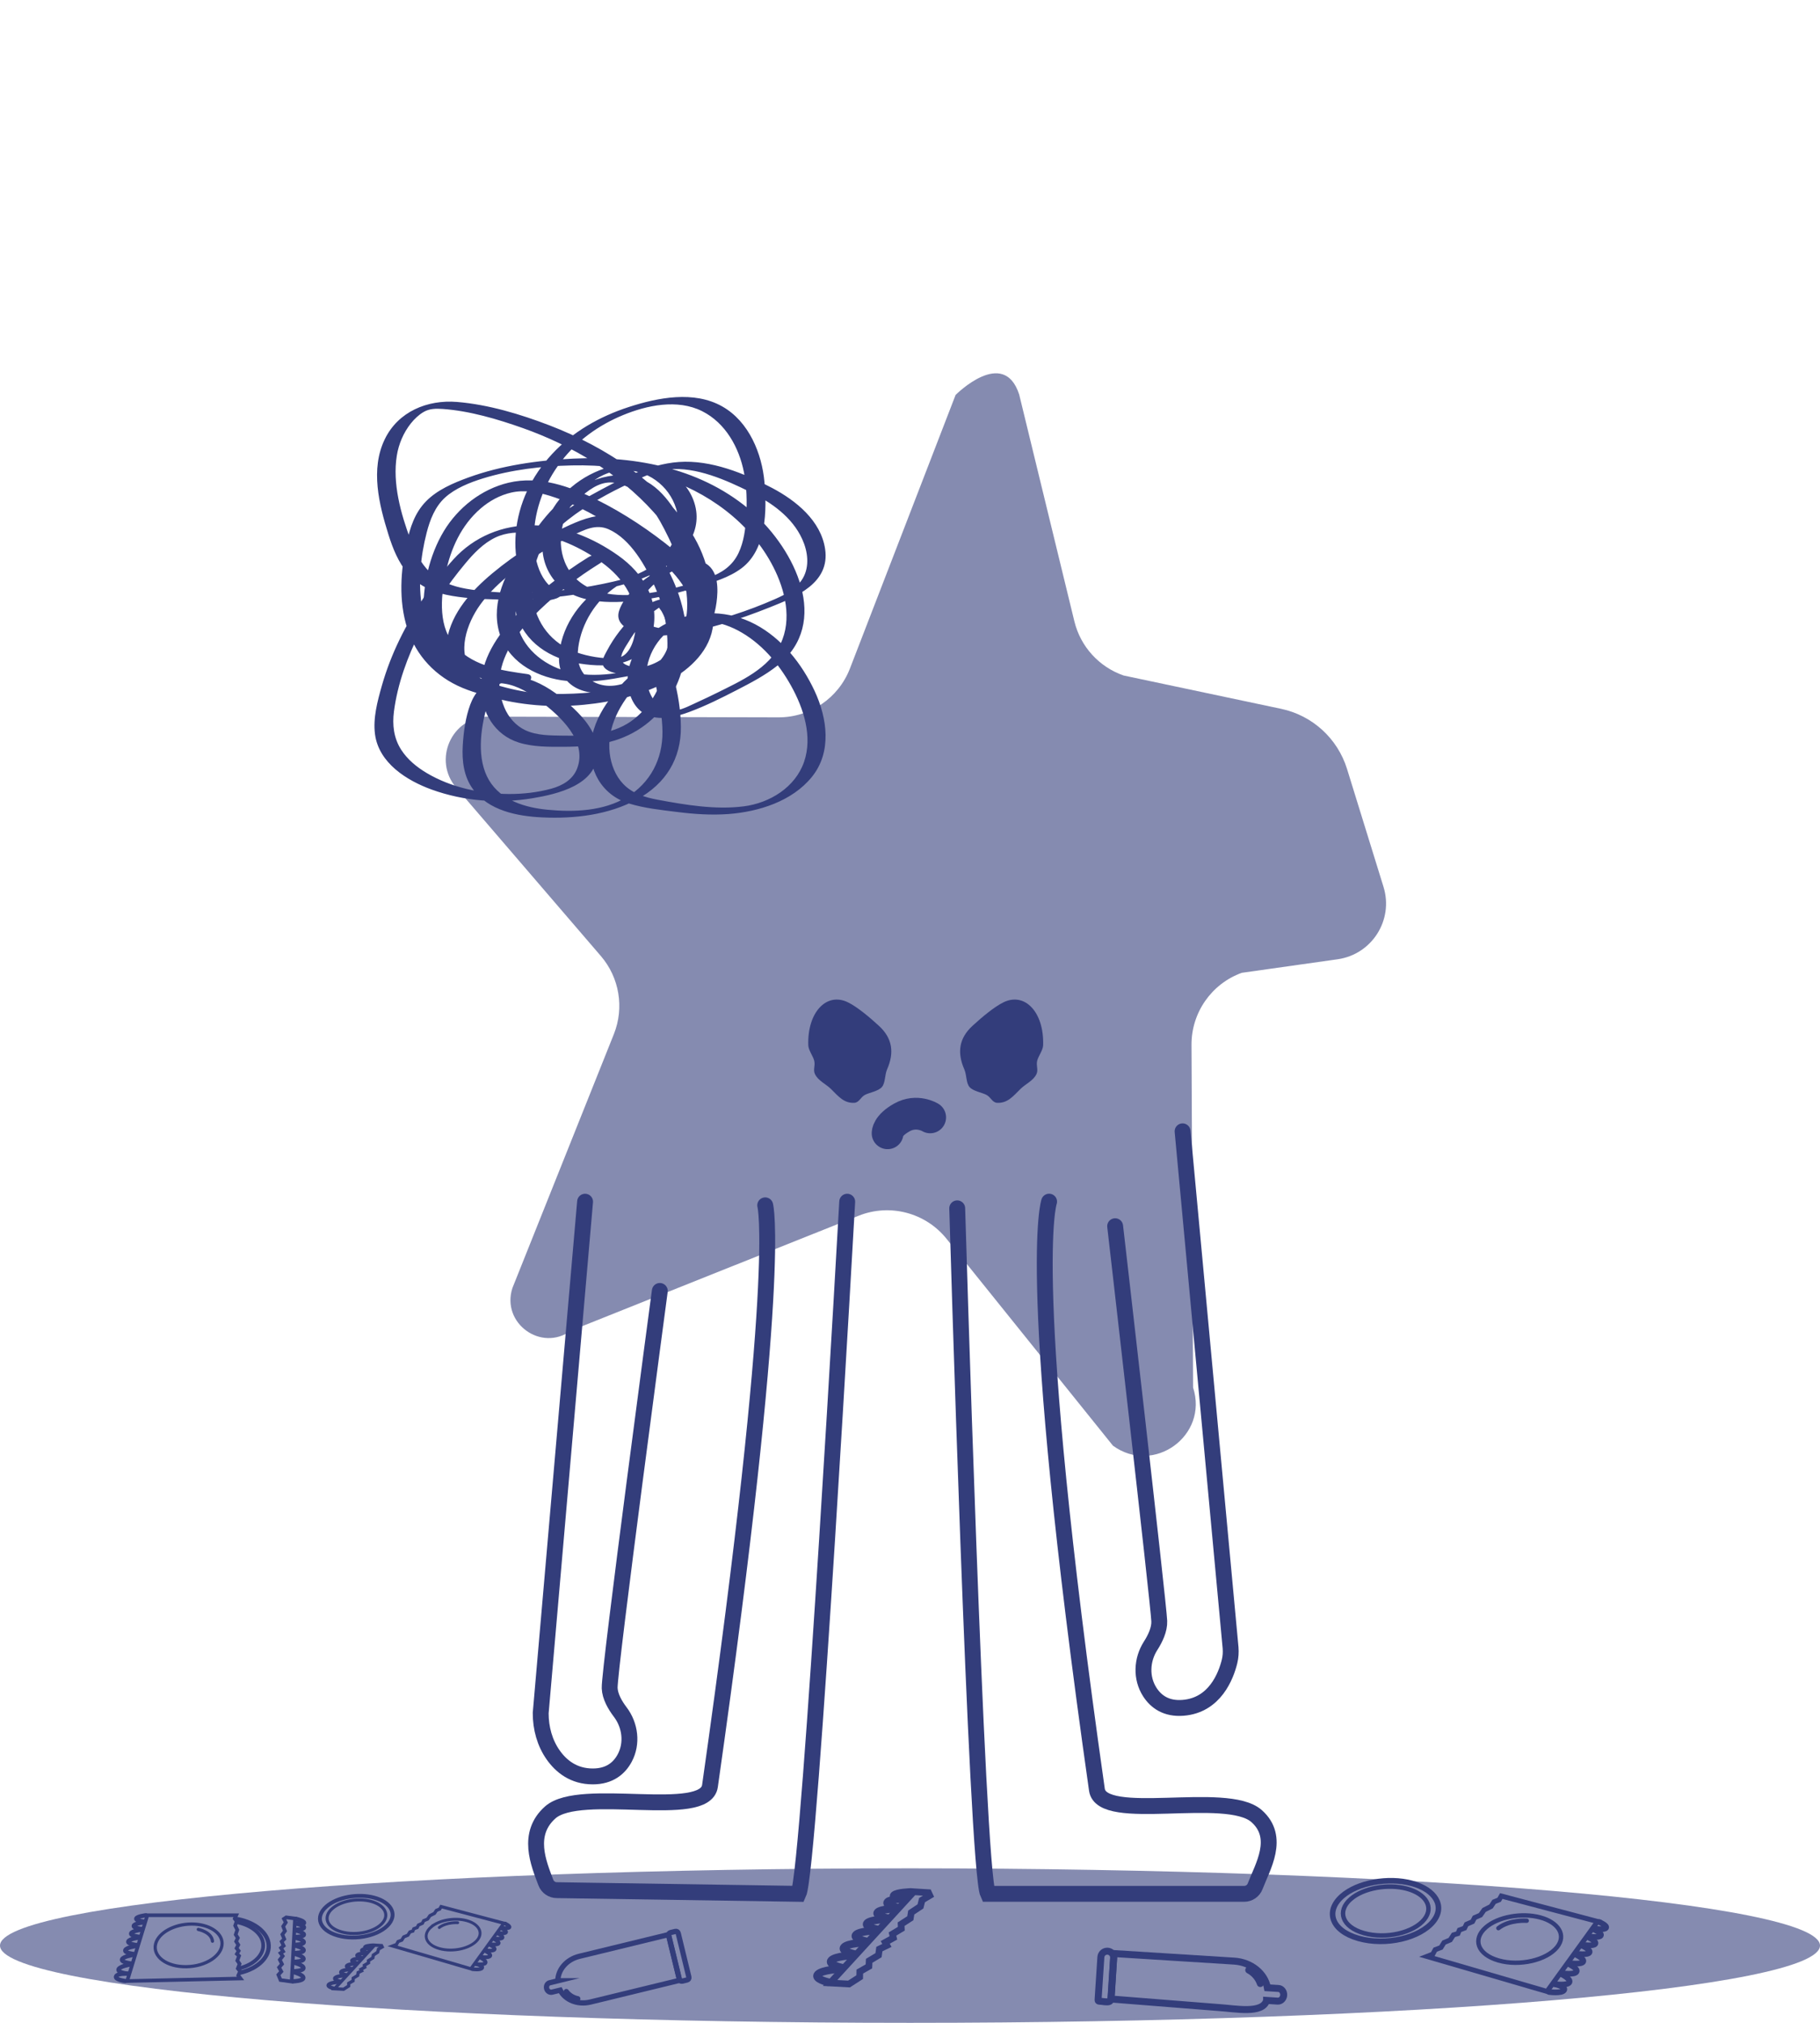 <svg width="180" height="200" viewBox="0 0 180 200" fill="none" xmlns="http://www.w3.org/2000/svg">
<path d="M180 192.362C180 196.581 139.707 200 90 200C40.293 200 0 196.576 0 192.362C0 188.149 40.293 184.724 90 184.724C139.707 184.724 180 188.144 180 192.362Z" fill="#858BB0"/>
<path d="M100.799 39.006L106.258 61.436C106.865 63.932 108.7 65.945 111.126 66.787L126.708 70.083C129.799 70.738 132.29 73.013 133.224 76.03L136.831 87.688C137.845 90.962 135.687 94.359 132.295 94.843L122.806 96.184C119.811 97.274 117.825 100.129 117.841 103.312L117.997 137.186C119.537 141.93 114.111 145.87 110.074 142.939L93.613 122.479C91.53 119.892 88.009 118.969 84.928 120.198L56.476 131.561C53.524 133.708 49.552 130.82 50.679 127.347L60.711 102.249C61.757 99.636 61.258 96.657 59.428 94.526L45.118 77.876C42.794 75.171 44.635 70.931 48.199 70.856C48.248 70.856 48.296 70.856 48.35 70.856L76.995 70.925C80.124 70.931 82.931 69.015 84.059 66.1L94.509 39.049C94.509 39.049 99.259 34.261 100.799 39.006Z" fill="#858BB0"/>
<path d="M86.935 101.434C88.266 102.657 88.459 104.074 87.735 105.728C87.493 106.275 87.574 107.075 87.214 107.483C86.855 107.891 85.996 108.019 85.55 108.25C85.105 108.481 84.976 109.018 84.477 109.039C83.462 109.077 82.936 108.417 82.169 107.654C81.713 107.198 80.902 106.849 80.596 106.189C80.397 105.76 80.644 105.389 80.532 104.896C80.43 104.434 79.957 103.849 79.941 103.35C79.829 100.124 81.723 98.052 83.87 99.104C84.777 99.55 85.974 100.548 86.93 101.428L86.935 101.434Z" fill="#333D7B"/>
<path d="M96.172 101.434C94.841 102.657 94.648 104.074 95.372 105.728C95.614 106.275 95.534 107.075 95.893 107.483C96.253 107.891 97.112 108.019 97.557 108.25C98.002 108.481 98.131 109.018 98.63 109.039C99.645 109.077 100.171 108.417 100.938 107.654C101.395 107.198 102.205 106.849 102.511 106.189C102.71 105.76 102.463 105.389 102.575 104.896C102.677 104.434 103.15 103.849 103.166 103.35C103.279 100.124 101.384 98.052 99.237 99.104C98.33 99.55 97.133 100.548 96.177 101.428L96.172 101.434Z" fill="#333D7B"/>
<path d="M57.865 118.813L53.475 169.379C53.475 170.855 53.866 172.326 54.72 173.528C55.504 174.634 56.738 175.637 58.627 175.637C60.307 175.637 61.252 174.811 61.783 173.823C62.562 172.374 62.336 170.581 61.343 169.272C60.833 168.601 60.329 167.737 60.297 166.905C60.227 165.187 65.256 127.637 65.256 127.637" stroke="#333D7B" stroke-width="1.57" stroke-miterlimit="10" stroke-linecap="round"/>
<path d="M116.959 111.855L121.705 162.914C121.741 163.369 121.713 163.828 121.603 164.273C121.252 165.696 120.159 168.604 117.007 168.854C115.332 168.987 114.325 168.237 113.717 167.295C112.827 165.912 112.91 164.107 113.796 162.723C114.251 162.014 114.686 161.112 114.652 160.28C114.586 158.563 110.289 121.236 110.289 121.236" stroke="#333D7B" stroke-width="1.57" stroke-miterlimit="10" stroke-linecap="round"/>
<path d="M87.783 112.05C87.783 112.05 87.735 111.299 89.206 110.478C90.671 109.656 91.997 110.478 91.997 110.478" stroke="#333D7B" stroke-width="3.14" stroke-miterlimit="10" stroke-linecap="round"/>
<path d="M23.794 195.615L12.576 195.867L14.573 189.362H23.365L23.214 189.7L23.407 189.963L23.257 190.387L23.467 190.806L23.311 191.278L23.52 191.605L23.354 191.954L23.569 192.287L23.397 192.625L23.606 192.883L23.429 193.189L23.644 193.382L23.472 193.844L23.697 194.171L23.52 194.627L23.746 194.912L23.563 195.314L23.794 195.615Z" stroke="#333D7B" stroke-width="0.36" stroke-miterlimit="10"/>
<path d="M21.963 192.137C21.974 193.334 20.412 194.413 18.448 194.45C16.483 194.488 15.088 193.436 15.388 192.207C15.662 191.085 17.251 190.237 18.942 190.231C20.611 190.226 21.958 191.042 21.963 192.137Z" stroke="#333D7B" stroke-width="0.32" stroke-miterlimit="10"/>
<path d="M23.289 189.711C24.953 189.968 26.327 190.892 26.547 192.088C26.783 193.393 25.608 194.622 23.697 195.057" stroke="#333D7B" stroke-width="0.42" stroke-miterlimit="10"/>
<path d="M19.612 190.763C19.612 190.763 20.911 191.01 21.013 191.927" stroke="#333D7B" stroke-width="0.32" stroke-miterlimit="10" stroke-linecap="round"/>
<path d="M14.417 189.367C14.417 189.367 13.553 189.475 13.477 189.684C13.402 189.893 14.224 189.985 14.224 189.985" stroke="#333D7B" stroke-width="0.42" stroke-miterlimit="10" stroke-linecap="round"/>
<path d="M14.203 190.06C14.203 190.06 13.312 190.178 13.231 190.398C13.15 190.618 13.993 190.714 13.993 190.714" stroke="#333D7B" stroke-width="0.42" stroke-miterlimit="10" stroke-linecap="round"/>
<path d="M13.972 190.79C13.972 190.79 13.049 190.918 12.968 191.155C12.888 191.391 13.752 191.493 13.752 191.493" stroke="#333D7B" stroke-width="0.42" stroke-miterlimit="10" stroke-linecap="round"/>
<path d="M13.73 191.568C13.73 191.568 12.774 191.707 12.688 191.954C12.602 192.201 13.499 192.309 13.499 192.309" stroke="#333D7B" stroke-width="0.42" stroke-miterlimit="10" stroke-linecap="round"/>
<path d="M13.467 192.4C13.467 192.4 12.479 192.55 12.388 192.818C12.297 193.087 13.22 193.194 13.22 193.194" stroke="#333D7B" stroke-width="0.42" stroke-miterlimit="10" stroke-linecap="round"/>
<path d="M13.187 193.28C13.187 193.28 12.162 193.441 12.066 193.726C11.969 194.01 12.924 194.128 12.924 194.128" stroke="#333D7B" stroke-width="0.42" stroke-miterlimit="10" stroke-linecap="round"/>
<path d="M12.892 194.23C12.892 194.23 11.829 194.407 11.722 194.713C11.615 195.019 12.608 195.143 12.608 195.143" stroke="#333D7B" stroke-width="0.42" stroke-miterlimit="10" stroke-linecap="round"/>
<path d="M12.608 195.137C12.608 195.137 11.588 195.094 11.476 195.416C11.363 195.738 12.377 195.862 12.377 195.862" stroke="#333D7B" stroke-width="0.42" stroke-miterlimit="10" stroke-linecap="round"/>
<path d="M29.021 195.894C29.021 195.894 29.998 195.862 30.004 195.55C30.009 195.239 29.064 194.992 29.064 194.992" stroke="#333D7B" stroke-width="0.42" stroke-miterlimit="10" stroke-linecap="round"/>
<path d="M29.07 194.896C29.07 194.896 30.015 194.869 30.015 194.579C30.015 194.289 29.108 194.058 29.108 194.058" stroke="#333D7B" stroke-width="0.42" stroke-miterlimit="10" stroke-linecap="round"/>
<path d="M29.113 193.967C29.113 193.967 30.026 193.94 30.026 193.672C30.026 193.403 29.145 193.178 29.145 193.178" stroke="#333D7B" stroke-width="0.42" stroke-miterlimit="10" stroke-linecap="round"/>
<path d="M29.15 193.098C29.15 193.098 30.031 193.076 30.036 192.824C30.041 192.572 29.183 192.362 29.183 192.362" stroke="#333D7B" stroke-width="0.42" stroke-miterlimit="10" stroke-linecap="round"/>
<path d="M29.188 192.282C29.188 192.282 30.041 192.266 30.046 192.024C30.052 191.783 29.22 191.584 29.22 191.584" stroke="#333D7B" stroke-width="0.42" stroke-miterlimit="10" stroke-linecap="round"/>
<path d="M29.226 191.514C29.226 191.514 30.058 191.498 30.058 191.278C30.058 191.058 29.258 190.865 29.258 190.865" stroke="#333D7B" stroke-width="0.42" stroke-miterlimit="10" stroke-linecap="round"/>
<path d="M29.258 190.79C29.258 190.79 30.063 190.779 30.068 190.57C30.074 190.36 29.29 190.178 29.29 190.178" stroke="#333D7B" stroke-width="0.42" stroke-miterlimit="10" stroke-linecap="round"/>
<path d="M29.289 190.172C29.289 190.172 30.073 190.312 30.073 190.108C30.073 189.904 29.311 189.727 29.311 189.727" stroke="#333D7B" stroke-width="0.42" stroke-miterlimit="10" stroke-linecap="round"/>
<path d="M28.844 195.921L27.744 195.77L27.529 195.25L27.825 194.928L27.599 194.52L27.889 194.192L27.674 193.763L27.959 193.398L27.744 193.103L28.002 192.942L27.792 192.593L28.055 192.378L27.857 191.97L28.114 191.713L27.927 191.262L28.184 190.918L28.007 190.462L28.265 190.076L28.082 189.721L28.308 189.571L29.177 189.684L28.844 195.921Z" stroke="#333D7B" stroke-width="0.36" stroke-miterlimit="10"/>
<path d="M23.557 194.638C25.178 194.257 26.192 193.216 26.01 192.094C25.849 191.09 24.754 190.301 23.38 190.033" stroke="#333D7B" stroke-width="0.37" stroke-miterlimit="10"/>
<path d="M133.583 187.762C132.214 188.965 132.73 190.51 134.887 191.128C137.072 191.75 139.804 191.095 140.866 189.775C141.838 188.562 141.022 187.242 139.138 186.737C137.276 186.238 134.839 186.662 133.588 187.762H133.583Z" stroke="#333D7B" stroke-width="0.44" stroke-miterlimit="10"/>
<path d="M132.734 187.478C131.038 188.965 131.682 190.886 134.35 191.648C137.055 192.421 140.437 191.611 141.757 189.968C142.959 188.471 141.95 186.829 139.615 186.206C137.307 185.589 134.291 186.115 132.734 187.478Z" stroke="#333D7B" stroke-width="0.55" stroke-miterlimit="10"/>
<path d="M32.87 188.691C31.931 189.518 32.285 190.58 33.767 191.004C35.264 191.434 37.143 190.983 37.873 190.076C38.538 189.244 37.98 188.337 36.687 187.988C35.409 187.644 33.734 187.94 32.876 188.691H32.87Z" stroke="#333D7B" stroke-width="0.3" stroke-miterlimit="10"/>
<path d="M32.285 188.498C31.12 189.517 31.561 190.838 33.391 191.364C35.248 191.895 37.572 191.337 38.479 190.21C39.306 189.179 38.613 188.052 37.008 187.623C35.404 187.193 33.353 187.558 32.285 188.498Z" stroke="#333D7B" stroke-width="0.38" stroke-miterlimit="10"/>
<path d="M141.119 193.436L153.002 196.898L158.005 189.979L148.478 187.462L148.268 187.832L147.764 188.036L147.463 188.492L146.776 188.841L146.422 189.346L145.837 189.603L145.633 189.995L145.032 190.258L144.849 190.634L144.334 190.827L144.189 191.176L143.749 191.305L143.427 191.804L142.815 192.062L142.509 192.555L141.946 192.765L141.704 193.21L141.119 193.436Z" stroke="#333D7B" stroke-width="0.49" stroke-miterlimit="10"/>
<path d="M146.942 190.569C145.616 191.734 146.116 193.232 148.203 193.833C150.291 194.434 152.964 193.801 153.995 192.518C154.934 191.342 154.145 190.065 152.32 189.577C150.517 189.093 148.155 189.507 146.942 190.569Z" stroke="#333D7B" stroke-width="0.43" stroke-miterlimit="10"/>
<path d="M150.995 189.904C150.995 189.904 149.315 189.77 148.193 190.639" stroke="#333D7B" stroke-width="0.43" stroke-miterlimit="10" stroke-linecap="round"/>
<path d="M158.171 190.033C158.171 190.033 158.992 190.387 158.836 190.612C158.68 190.838 157.698 190.693 157.698 190.693" stroke="#333D7B" stroke-width="0.56" stroke-miterlimit="10" stroke-linecap="round"/>
<path d="M157.645 190.768C157.645 190.768 158.482 191.138 158.321 191.375C158.16 191.611 157.141 191.466 157.141 191.466" stroke="#333D7B" stroke-width="0.56" stroke-miterlimit="10" stroke-linecap="round"/>
<path d="M157.087 191.546C157.087 191.546 157.945 191.933 157.774 192.19C157.602 192.448 156.55 192.292 156.55 192.292" stroke="#333D7B" stroke-width="0.56" stroke-miterlimit="10" stroke-linecap="round"/>
<path d="M156.49 192.378C156.49 192.378 157.371 192.786 157.193 193.055C157.016 193.323 155.927 193.173 155.927 193.173" stroke="#333D7B" stroke-width="0.56" stroke-miterlimit="10" stroke-linecap="round"/>
<path d="M155.857 193.259C155.857 193.259 156.764 193.688 156.571 193.972C156.378 194.257 155.256 194.101 155.256 194.101" stroke="#333D7B" stroke-width="0.56" stroke-miterlimit="10" stroke-linecap="round"/>
<path d="M155.187 194.203C155.187 194.203 156.116 194.654 155.912 194.96C155.702 195.271 154.543 195.105 154.543 195.105" stroke="#333D7B" stroke-width="0.56" stroke-miterlimit="10" stroke-linecap="round"/>
<path d="M154.468 195.207C154.468 195.207 155.423 195.685 155.203 196.012C154.983 196.339 153.775 196.173 153.775 196.173" stroke="#333D7B" stroke-width="0.56" stroke-miterlimit="10" stroke-linecap="round"/>
<path d="M153.77 196.178C153.77 196.178 154.918 196.431 154.687 196.774C154.457 197.118 153.217 196.951 153.217 196.951" stroke="#333D7B" stroke-width="0.56" stroke-miterlimit="10" stroke-linecap="round"/>
<path d="M38.833 192.4L46.573 194.659L49.836 190.151L43.626 188.508L43.486 188.75L43.159 188.884L42.966 189.179L42.52 189.405L42.29 189.738L41.903 189.904L41.774 190.156L41.383 190.333L41.259 190.575L40.926 190.698L40.83 190.929L40.545 191.01L40.336 191.337L39.933 191.503L39.735 191.825L39.37 191.965L39.214 192.255L38.833 192.4Z" stroke="#333D7B" stroke-width="0.32" stroke-miterlimit="10"/>
<path d="M42.627 190.532C41.763 191.289 42.091 192.271 43.449 192.657C44.807 193.044 46.551 192.636 47.222 191.804C47.834 191.042 47.319 190.204 46.132 189.888C44.957 189.571 43.416 189.84 42.627 190.537V190.532Z" stroke="#333D7B" stroke-width="0.28" stroke-miterlimit="10"/>
<path d="M45.268 190.103C45.268 190.103 44.173 190.017 43.443 190.58" stroke="#333D7B" stroke-width="0.28" stroke-miterlimit="10" stroke-linecap="round"/>
<path d="M49.944 190.183C49.944 190.183 50.475 190.414 50.378 190.559C50.282 190.704 49.638 190.612 49.638 190.612" stroke="#333D7B" stroke-width="0.37" stroke-miterlimit="10" stroke-linecap="round"/>
<path d="M49.6 190.661C49.6 190.661 50.147 190.902 50.04 191.058C49.933 191.214 49.273 191.117 49.273 191.117" stroke="#333D7B" stroke-width="0.37" stroke-miterlimit="10" stroke-linecap="round"/>
<path d="M49.235 191.171C49.235 191.171 49.793 191.423 49.686 191.589C49.579 191.756 48.892 191.654 48.892 191.654" stroke="#333D7B" stroke-width="0.37" stroke-miterlimit="10" stroke-linecap="round"/>
<path d="M48.849 191.713C48.849 191.713 49.423 191.981 49.305 192.153C49.187 192.325 48.478 192.228 48.478 192.228" stroke="#333D7B" stroke-width="0.37" stroke-miterlimit="10" stroke-linecap="round"/>
<path d="M48.441 192.287C48.441 192.287 49.032 192.566 48.903 192.754C48.774 192.942 48.044 192.84 48.044 192.84" stroke="#333D7B" stroke-width="0.37" stroke-miterlimit="10" stroke-linecap="round"/>
<path d="M48.001 192.899C48.001 192.899 48.607 193.194 48.473 193.393C48.334 193.597 47.582 193.489 47.582 193.489" stroke="#333D7B" stroke-width="0.37" stroke-miterlimit="10" stroke-linecap="round"/>
<path d="M47.528 193.559C47.528 193.559 48.151 193.87 48.006 194.085C47.861 194.3 47.077 194.192 47.077 194.192" stroke="#333D7B" stroke-width="0.37" stroke-miterlimit="10" stroke-linecap="round"/>
<path d="M47.077 194.187C47.077 194.187 47.824 194.353 47.673 194.579C47.523 194.804 46.718 194.692 46.718 194.692" stroke="#333D7B" stroke-width="0.37" stroke-miterlimit="10" stroke-linecap="round"/>
<path d="M81.879 195.974C81.879 195.974 80.462 195.647 80.892 195.201C81.321 194.756 83.082 194.675 83.082 194.675" stroke="#333D7B" stroke-width="0.77" stroke-miterlimit="10" stroke-linecap="round"/>
<path d="M83.205 194.536C83.205 194.536 81.831 194.225 82.228 193.811C82.62 193.403 84.327 193.323 84.327 193.323" stroke="#333D7B" stroke-width="0.77" stroke-miterlimit="10" stroke-linecap="round"/>
<path d="M84.45 193.194C84.45 193.194 83.114 192.899 83.49 192.512C83.865 192.126 85.502 192.062 85.502 192.062" stroke="#333D7B" stroke-width="0.77" stroke-miterlimit="10" stroke-linecap="round"/>
<path d="M85.609 191.933C85.609 191.933 84.311 191.648 84.665 191.289C85.008 190.934 86.597 190.87 86.597 190.87" stroke="#333D7B" stroke-width="0.77" stroke-miterlimit="10" stroke-linecap="round"/>
<path d="M86.699 190.752C86.699 190.752 85.438 190.484 85.771 190.14C86.103 189.797 87.628 189.748 87.628 189.748" stroke="#333D7B" stroke-width="0.77" stroke-miterlimit="10" stroke-linecap="round"/>
<path d="M87.724 189.646C87.724 189.646 86.5 189.389 86.806 189.067C87.112 188.744 88.593 188.702 88.593 188.702" stroke="#333D7B" stroke-width="0.77" stroke-miterlimit="10" stroke-linecap="round"/>
<path d="M88.69 188.6C88.69 188.6 87.499 188.353 87.789 188.047C88.078 187.746 89.511 187.709 89.511 187.709" stroke="#333D7B" stroke-width="0.77" stroke-miterlimit="10" stroke-linecap="round"/>
<path d="M89.512 187.709C89.512 187.709 88.143 187.682 88.422 187.392C88.701 187.107 90.102 187.07 90.102 187.07" stroke="#333D7B" stroke-width="0.77" stroke-miterlimit="10" stroke-linecap="round"/>
<path d="M82.099 196.06L83.966 196.162L85.024 195.481L85.035 194.933L85.936 194.418L85.963 193.865L86.886 193.312L86.972 192.706L87.718 192.346L87.552 192.045L88.357 191.6L88.266 191.219L89.141 190.693L89.119 190.247L90.032 189.657L90.123 189.093L91.035 188.487L91.191 187.864L91.959 187.408L91.83 187.129L90.375 187.038L82.099 196.06Z" stroke="#333D7B" stroke-width="0.66" stroke-miterlimit="10"/>
<path d="M32.982 196.586C32.982 196.586 32.306 196.431 32.51 196.216C32.714 196.001 33.557 195.964 33.557 195.964" stroke="#333D7B" stroke-width="0.37" stroke-miterlimit="10" stroke-linecap="round"/>
<path d="M33.616 195.899C33.616 195.899 32.961 195.749 33.149 195.55C33.337 195.352 34.153 195.32 34.153 195.32" stroke="#333D7B" stroke-width="0.37" stroke-miterlimit="10" stroke-linecap="round"/>
<path d="M34.211 195.261C34.211 195.261 33.573 195.121 33.75 194.933C33.927 194.745 34.711 194.719 34.711 194.719" stroke="#333D7B" stroke-width="0.37" stroke-miterlimit="10" stroke-linecap="round"/>
<path d="M34.764 194.66C34.764 194.66 34.147 194.525 34.314 194.348C34.48 194.171 35.237 194.15 35.237 194.15" stroke="#333D7B" stroke-width="0.37" stroke-miterlimit="10" stroke-linecap="round"/>
<path d="M35.285 194.096C35.285 194.096 34.684 193.967 34.839 193.806C34.995 193.645 35.725 193.618 35.725 193.618" stroke="#333D7B" stroke-width="0.37" stroke-miterlimit="10" stroke-linecap="round"/>
<path d="M35.779 193.565C35.779 193.565 35.194 193.441 35.339 193.285C35.483 193.13 36.192 193.114 36.192 193.114" stroke="#333D7B" stroke-width="0.37" stroke-miterlimit="10" stroke-linecap="round"/>
<path d="M36.236 193.065C36.236 193.065 35.667 192.947 35.806 192.802C35.946 192.657 36.627 192.641 36.627 192.641" stroke="#333D7B" stroke-width="0.37" stroke-miterlimit="10" stroke-linecap="round"/>
<path d="M36.633 192.641C36.633 192.641 35.978 192.631 36.112 192.491C36.246 192.352 36.917 192.335 36.917 192.335" stroke="#333D7B" stroke-width="0.37" stroke-miterlimit="10" stroke-linecap="round"/>
<path d="M33.09 196.629L33.981 196.678L34.485 196.356L34.491 196.093L34.92 195.846L34.936 195.583L35.376 195.314L35.419 195.03L35.773 194.858L35.693 194.713L36.08 194.498L36.036 194.316L36.45 194.064L36.439 193.854L36.879 193.57L36.922 193.302L37.357 193.012L37.432 192.711L37.802 192.496L37.738 192.362L37.046 192.319L33.09 196.629Z" stroke="#333D7B" stroke-width="0.32" stroke-miterlimit="10"/>
<path d="M125.269 197.783L126.358 197.853C126.669 197.874 126.938 197.606 126.959 197.263C126.981 196.919 126.745 196.618 126.439 196.602L125.349 196.533C125.102 195.132 123.755 194.005 122.064 193.897L110.17 193.151L109.886 197.644L120.513 198.486C122.204 198.594 124.85 199.147 125.269 197.789V197.783Z" stroke="#333D7B" stroke-width="0.69" stroke-miterlimit="10"/>
<path d="M108.614 197.526L108.877 193.505C108.898 193.157 109.199 192.894 109.548 192.915C109.896 192.937 110.159 193.237 110.138 193.586L109.875 197.606C109.854 197.955 109.612 197.939 109.263 197.917L108.914 197.874C108.565 197.853 108.592 197.874 108.614 197.526Z" stroke="#333D7B" stroke-width="0.69" stroke-miterlimit="10"/>
<path d="M124.646 196.114C124.646 196.114 124.41 195.266 123.503 194.783" stroke="#333D7B" stroke-width="0.69" stroke-miterlimit="10" stroke-linecap="round"/>
<path d="M55.177 195.84L54.367 196.039C54.136 196.092 54.002 196.35 54.061 196.602C54.12 196.855 54.361 197.021 54.592 196.967L55.403 196.769C55.896 197.735 57.131 198.25 58.387 197.944L67.211 195.797L66.111 191.278L57.287 193.425C56.031 193.731 55.172 194.756 55.172 195.84H55.177Z" stroke="#333D7B" stroke-width="0.52" stroke-miterlimit="10"/>
<path d="M66.135 191.358L67.193 195.708C67.223 195.832 67.347 195.908 67.471 195.878L67.962 195.758C68.085 195.728 68.162 195.604 68.131 195.48L67.074 191.13C67.044 191.006 66.919 190.93 66.795 190.96L66.305 191.079C66.181 191.109 66.105 191.234 66.135 191.358Z" stroke="#333D7B" stroke-width="0.52" stroke-miterlimit="10"/>
<path d="M56.01 196.908C56.01 196.908 56.375 197.472 57.142 197.617" stroke="#333D7B" stroke-width="0.52" stroke-miterlimit="10" stroke-linecap="round"/>
<path d="M59.545 57.953C57.195 59.52 55.397 62.155 55.289 65.048C55.236 66.465 55.992 67.625 57.307 68.167C58.692 68.736 60.249 68.537 61.644 68.129C64.011 67.442 67.457 65.907 67.951 63.17C68.09 62.407 67.94 61.672 67.677 60.953C67.462 60.368 67.226 59.536 66.593 59.273C66.002 59.031 65.219 59.252 64.655 59.477C63.936 59.761 63.34 60.261 62.777 60.781C61.671 61.796 60.737 63.003 60.034 64.329C59.766 64.839 59.325 65.51 59.792 66.025C60.211 66.492 61.016 66.589 61.601 66.648C64.414 66.938 67.527 65.741 69.271 63.486C70.151 62.354 70.677 60.985 70.865 59.568C71.032 58.328 71.075 56.552 69.888 55.768C68.702 54.984 66.936 55.553 65.782 56.085C64.499 56.67 63.238 57.561 62.31 58.623C61.859 59.139 61.429 59.74 61.225 60.406C60.984 61.189 61.36 61.737 62.02 62.145C63.249 62.907 64.8 62.939 66.196 62.783C69.593 62.413 73.017 61.291 76.179 60.03C78.734 59.01 82.11 57.647 81.605 54.281C81.187 51.474 78.723 49.494 76.367 48.248C73.608 46.794 70.312 45.452 67.146 45.677C64.097 45.892 61.113 47.497 58.477 48.946C55.987 50.315 53.614 51.995 51.811 54.212C50.008 56.428 48.569 59.552 49.353 62.44C50.136 65.327 52.836 66.836 55.504 67.254C57.221 67.523 58.966 67.388 60.667 67.109C62.369 66.83 64 66.497 65.541 65.864C68.208 64.775 69.706 62.354 69.776 59.498C69.819 57.765 69.335 56.063 68.708 54.464C68.149 53.047 67.516 51.635 66.679 50.358C65.981 49.295 65.111 48.27 63.995 47.636C62.82 46.971 61.467 46.847 60.152 47.089C57.087 47.653 54.688 49.961 52.944 52.419C51.199 54.877 50.255 57.738 51.044 60.62C51.833 63.502 54.43 65.161 57.361 65.612C58.832 65.837 60.351 65.902 61.784 65.451C63.217 65 64.177 64.039 64.537 62.52C65.283 59.38 63.635 56.686 61.134 54.92C58.633 53.154 55.751 51.984 52.745 51.936C49.739 51.887 46.889 53.052 44.85 55.301C42.81 57.55 40.91 60.368 39.525 63.218C38.811 64.683 38.216 66.213 37.77 67.78C37.325 69.347 36.879 71.011 37.088 72.595C37.464 75.439 40.234 77.178 42.703 78.07C45.891 79.218 49.326 79.476 52.664 78.923C55.15 78.51 58.993 77.613 59.1 74.479C59.154 72.901 58.22 71.543 57.162 70.464C56.105 69.385 54.811 68.296 53.405 67.603C51.999 66.911 50.469 66.626 48.945 67.163C47.737 67.592 46.948 68.473 46.508 69.664C46.041 70.925 45.848 72.359 45.767 73.695C45.676 75.203 45.859 76.776 46.776 78.026C48.322 80.147 51.156 80.705 53.625 80.817C56.808 80.968 60.2 80.576 63.029 79.025C65.858 77.474 67.366 74.999 67.339 71.865C67.328 70.255 67.054 68.542 66.62 66.991C66.185 65.44 64.687 65.585 63.447 66.132C62.208 66.68 61.129 68.006 60.302 69.122C59.395 70.346 58.687 71.741 58.472 73.266C58.08 76.057 59.486 78.606 62.213 79.444C63.748 79.916 65.417 80.088 67.006 80.286C68.675 80.496 70.361 80.608 72.041 80.485C75.036 80.259 78.342 79.229 80.296 76.814C82.292 74.35 81.82 71.001 80.564 68.312C79.308 65.623 77.322 63.116 74.692 61.726C72.062 60.336 69.148 60.325 66.507 61.377C63.963 62.386 61.789 64.855 62.106 67.743C62.229 68.864 62.771 70.051 63.807 70.603C65.149 71.323 66.861 70.883 68.198 70.383C69.813 69.782 71.375 68.999 72.905 68.21C74.279 67.501 75.669 66.776 76.887 65.81C82.239 61.565 78.578 54.324 74.456 50.674C69.604 46.375 62.997 45.039 56.674 45.345C53.196 45.511 49.605 46.016 46.32 47.212C44.834 47.755 43.234 48.431 42.118 49.585C41.001 50.739 40.561 52.172 40.228 53.648C39.611 56.407 39.413 59.391 40.277 62.123C41.141 64.855 43.121 66.921 45.741 68.011C48.36 69.101 51.076 69.299 53.792 69.294C57.178 69.294 60.683 69.074 63.855 67.802C66.534 66.723 68.965 64.828 69.888 61.994C70.812 59.16 70.205 55.822 68.686 53.17C65.653 47.873 59.926 44.201 54.355 42.06C51.462 40.949 48.306 39.999 45.204 39.741C42.268 39.5 39.375 40.697 38.054 43.428C36.616 46.402 37.486 49.875 38.419 52.859C38.849 54.228 39.396 55.602 40.336 56.702C41.275 57.802 42.649 58.484 44.114 58.801C45.735 59.15 47.447 59.225 49.101 59.268C50.888 59.316 52.681 59.252 54.457 59.08C56.33 58.903 58.198 58.602 60.034 58.189C61.655 57.824 63.281 57.384 64.773 56.632C67.21 55.398 69.513 52.907 68.745 49.966C68.02 47.196 65.219 45.661 62.498 45.795C59.599 45.94 56.728 47.4 55.026 49.773C53.325 52.145 53.008 55.441 55.069 57.663C57.13 59.885 61.064 59.675 63.872 59.257C65.632 58.994 67.355 58.548 69.051 58.022C70.522 57.566 72.094 57.115 73.34 56.181C75.814 54.33 75.852 50.449 75.605 47.663C75.358 44.878 74.096 41.695 71.434 40.187C68.638 38.603 65.063 39.306 62.175 40.246C59.288 41.185 56.636 42.699 54.597 44.894C52.557 47.089 51.269 49.789 51.011 52.725C50.807 55.081 51.285 58.387 53.872 59.284C54.242 59.413 54.693 59.284 55.048 59.16C55.112 59.139 55.874 58.768 55.6 58.672C53.325 57.883 52.756 55.124 52.804 52.998C52.858 50.342 53.872 47.749 55.482 45.645C57.093 43.541 59.223 42.033 61.596 41.051C63.968 40.069 66.99 39.424 69.443 40.654C71.762 41.818 73.098 44.25 73.581 46.713C73.86 48.141 73.887 49.612 73.801 51.061C73.726 52.29 73.576 53.551 73.044 54.673C72.433 55.961 71.37 56.659 70.06 57.121C68.648 57.62 67.199 58.054 65.729 58.361C63.201 58.886 59.948 59.294 57.661 57.775C55.375 56.257 54.994 53.326 55.955 51.002C56.856 48.828 59.02 46.622 61.494 46.493C63.968 46.364 66.174 47.996 66.867 50.272C67.656 52.864 65.884 55.323 63.646 56.477C62.401 57.121 61.005 57.443 59.637 57.727C58.107 58.044 56.567 58.275 55.01 58.414C52.08 58.677 48.983 58.72 46.073 58.205C44.742 57.969 43.47 57.496 42.483 56.541C41.592 55.671 41.028 54.512 40.599 53.364C39.643 50.798 38.801 47.803 39.246 45.049C39.429 43.901 39.906 42.779 40.631 41.867C40.985 41.421 41.414 41.013 41.903 40.729C42.483 40.391 43.121 40.391 43.776 40.434C46.438 40.621 49.197 41.437 51.704 42.323C56.556 44.046 61.182 46.778 64.644 50.632C68.106 54.485 70.329 60.523 66.663 64.941C64.918 67.045 62.288 68.011 59.642 68.338C57.055 68.655 54.339 68.719 51.747 68.43C49.476 68.172 47.184 67.576 45.322 66.202C43.341 64.748 42.182 62.552 41.758 60.159C41.334 57.765 41.57 55.086 42.198 52.666C42.526 51.388 43.025 50.095 44.023 49.188C45.021 48.281 46.455 47.706 47.775 47.298C50.582 46.434 53.625 46.08 56.55 46.016C59.476 45.951 62.455 46.273 65.283 47.137C69.926 48.56 74.241 51.667 76.48 56.053C77.65 58.339 78.363 61.243 77.188 63.674C76.013 66.106 73.286 67.319 71.026 68.446C70.35 68.784 69.663 69.106 68.971 69.423C68.321 69.718 67.634 70.094 66.931 70.228C65.745 70.453 64.741 69.578 64.296 68.564C63.313 66.336 64.403 63.637 66.287 62.252C68.171 60.867 70.962 61.264 72.98 62.332C75.261 63.54 77 65.58 78.24 67.807C79.48 70.034 80.387 72.82 79.523 75.327C78.659 77.833 76.147 79.39 73.565 79.723C70.752 80.082 67.795 79.583 65.031 79.068C63.786 78.837 62.541 78.456 61.639 77.511C60.861 76.701 60.431 75.584 60.302 74.479C59.986 71.859 61.392 69.46 63.104 67.598C63.33 67.356 63.555 67.115 63.791 66.884C63.893 66.787 63.99 66.691 64.097 66.605L64.204 66.524C64.338 66.412 64.349 66.417 64.22 66.54C64.72 66.879 64.811 67.517 64.929 68.065C65.23 69.476 65.509 70.909 65.519 72.359C65.541 75.048 64.317 77.409 61.998 78.81C59.68 80.211 56.749 80.308 54.157 80.061C51.983 79.857 49.557 79.143 48.371 77.152C47.125 75.064 47.512 72.085 48.156 69.852C48.306 69.331 48.499 68.816 48.789 68.36C48.918 68.151 49.068 67.957 49.245 67.786C49.535 67.512 49.514 67.544 49.868 67.592C51.178 67.775 52.418 68.542 53.453 69.326C55.364 70.77 58.112 73.25 57.087 75.96C56.663 77.082 55.627 77.678 54.522 77.978C53.158 78.349 51.736 78.51 50.324 78.504C47.549 78.488 44.603 77.86 42.198 76.427C41.216 75.842 40.298 75.096 39.675 74.124C38.94 72.976 38.79 71.677 38.962 70.346C39.316 67.614 40.303 64.925 41.538 62.477C42.772 60.03 44.275 57.802 46.004 55.73C46.846 54.716 47.802 53.712 49.009 53.138C50.072 52.633 51.285 52.58 52.439 52.709C54.989 52.993 57.436 54.115 59.508 55.602C61.703 57.18 63.222 59.498 62.852 62.3C62.696 63.476 62.192 65.054 60.807 65.091C59.551 65.129 58.198 64.909 57.007 64.495C54.559 63.642 52.992 61.618 52.675 59.058C52.359 56.498 53.384 53.986 54.887 51.92C55.654 50.868 56.54 49.875 57.543 49.037C58.547 48.2 59.567 47.524 60.861 47.744C63.184 48.141 64.704 50.368 65.702 52.317C66.936 54.711 68.085 57.464 67.956 60.202C67.838 62.665 66.571 65.064 64.108 65.816C61.435 66.632 58.284 67.158 55.579 66.234C53.255 65.44 51.312 63.594 51.033 61.071C50.754 58.548 51.994 55.924 53.566 53.965C55.139 52.005 57.082 50.594 59.17 49.381C60.206 48.78 61.274 48.238 62.363 47.733C63.55 47.18 64.795 46.536 66.115 46.407C68.853 46.139 71.805 47.459 74.209 48.651C76.297 49.687 78.347 51.12 79.34 53.304C79.888 54.507 80.092 55.977 79.405 57.169C78.804 58.205 77.698 58.768 76.646 59.235C73.941 60.427 71.096 61.345 68.198 61.924C66.936 62.177 65.557 62.359 64.333 61.844C63.759 61.602 62.997 61.189 62.986 60.481C62.975 59.842 63.496 59.107 63.872 58.629C64.623 57.673 65.745 56.809 66.856 56.305C68.16 55.714 68.96 57.099 69.094 58.216C69.389 60.706 68.343 63.47 66.33 65.005C65.369 65.741 64.253 66.111 63.04 65.982C62.551 65.928 61.692 65.843 61.472 65.306C61.252 64.769 61.918 63.889 62.181 63.443C62.852 62.311 63.7 61.291 64.693 60.422C64.789 60.341 65.476 59.906 65.498 59.788L65.267 59.885C64.999 59.922 64.966 59.987 65.176 60.083C65.251 60.212 65.364 60.32 65.439 60.454C65.766 61.039 66.013 61.747 66.131 62.407C66.603 65.043 63.99 66.723 61.859 67.517C60.657 67.963 59.39 67.936 58.322 67.179C57.254 66.422 57.028 65.247 57.189 64.018C57.511 61.613 58.939 59.337 60.952 57.99C61.236 57.802 61.193 57.652 60.855 57.625C60.458 57.598 59.894 57.749 59.562 57.974L59.545 57.953Z" fill="#333D7B"/>
<path d="M58.199 55.086C55.585 56.707 53.116 58.639 51.006 60.883C49.187 62.821 47.528 65.231 47.571 68C47.609 70.432 48.918 72.67 51.307 73.416C52.74 73.867 54.329 73.84 55.816 73.835C57.302 73.829 58.778 73.727 60.217 73.373C65.793 71.999 68.686 66.438 67.693 60.969C67.189 58.183 65.809 55.371 63.947 53.235C63.099 52.263 62.02 51.394 60.737 51.093C59.213 50.739 57.753 51.286 56.374 51.898C53.609 53.133 51.017 54.748 48.693 56.686C46.669 58.371 44.646 60.577 44.206 63.272C43.996 64.549 44.141 65.987 44.968 67.034C45.795 68.081 47.136 68.51 48.355 68.864C51.393 69.739 54.608 69.986 57.753 69.68C60.641 69.401 63.598 68.698 66.158 67.302C68.284 66.148 70.307 64.238 70.538 61.699C70.812 58.704 68.837 56.181 66.647 54.394C64.328 52.494 61.757 50.771 59.073 49.434C56.358 48.082 53.336 47.003 50.287 47.728C47.625 48.361 45.306 50.181 43.9 52.505C42.424 54.958 41.774 57.995 41.892 60.84C42.011 63.685 43.991 65.789 46.664 66.75C48.092 67.265 49.584 67.485 51.081 67.694C51.516 67.753 52.053 67.678 52.375 67.345C52.622 67.093 52.606 66.712 52.187 66.653C49.702 66.304 46.965 65.928 45.14 64.012C43.315 62.096 43.572 59.139 44.066 56.702C44.56 54.265 45.628 51.92 47.528 50.282C48.392 49.536 49.428 48.962 50.545 48.705C51.86 48.399 53.196 48.651 54.463 49.048C57.012 49.848 59.385 51.217 61.596 52.698C63.807 54.179 65.976 55.607 67.436 57.722C68.896 59.836 69.218 62.45 67.667 64.533C66.394 66.245 64.274 67.195 62.283 67.775C59.653 68.542 56.905 68.843 54.173 68.655C52.778 68.558 51.393 68.333 50.04 67.984C48.902 67.689 47.598 67.362 46.782 66.454C45.092 64.581 46.203 61.586 47.464 59.826C48.918 57.802 51.028 56.224 53.105 54.888C54.221 54.174 55.375 53.524 56.578 52.961C57.78 52.397 58.923 51.764 60.201 52.333C62.369 53.299 63.845 55.945 64.768 58.006C66.668 62.246 66.668 67.871 62.777 71.038C60.796 72.648 58.129 72.777 55.692 72.734C54.452 72.713 53.105 72.734 51.956 72.198C51.006 71.747 50.287 70.92 49.885 69.959C47.829 65.086 52.633 60.701 56.057 57.985C57.104 57.153 58.209 56.396 59.342 55.693C59.632 55.516 59.841 55.161 59.492 54.931C59.143 54.7 58.515 54.893 58.193 55.092L58.199 55.086Z" fill="#333D7B"/>
<path d="M83.79 118.813C83.79 118.813 80.103 184.816 78.971 187.247L55.08 186.882C54.592 186.882 54.157 186.587 53.985 186.131C53.272 184.247 52.026 181.316 54.425 179.191C57.399 176.566 69.733 179.953 70.216 176.587C77.489 125.517 75.68 119.173 75.68 119.173" stroke="#333D7B" stroke-width="1.57" stroke-miterlimit="10" stroke-linecap="round"/>
<path d="M94.67 119.468C94.67 119.468 96.581 184.816 97.713 187.247H123.042C123.53 187.247 123.965 186.952 124.137 186.496C124.851 184.612 126.676 181.681 124.276 179.556C121.303 176.931 108.969 180.318 108.486 176.952C101.213 125.882 103.757 118.808 103.757 118.808" stroke="#333D7B" stroke-width="1.57" stroke-miterlimit="10" stroke-linecap="round"/>
</svg>
